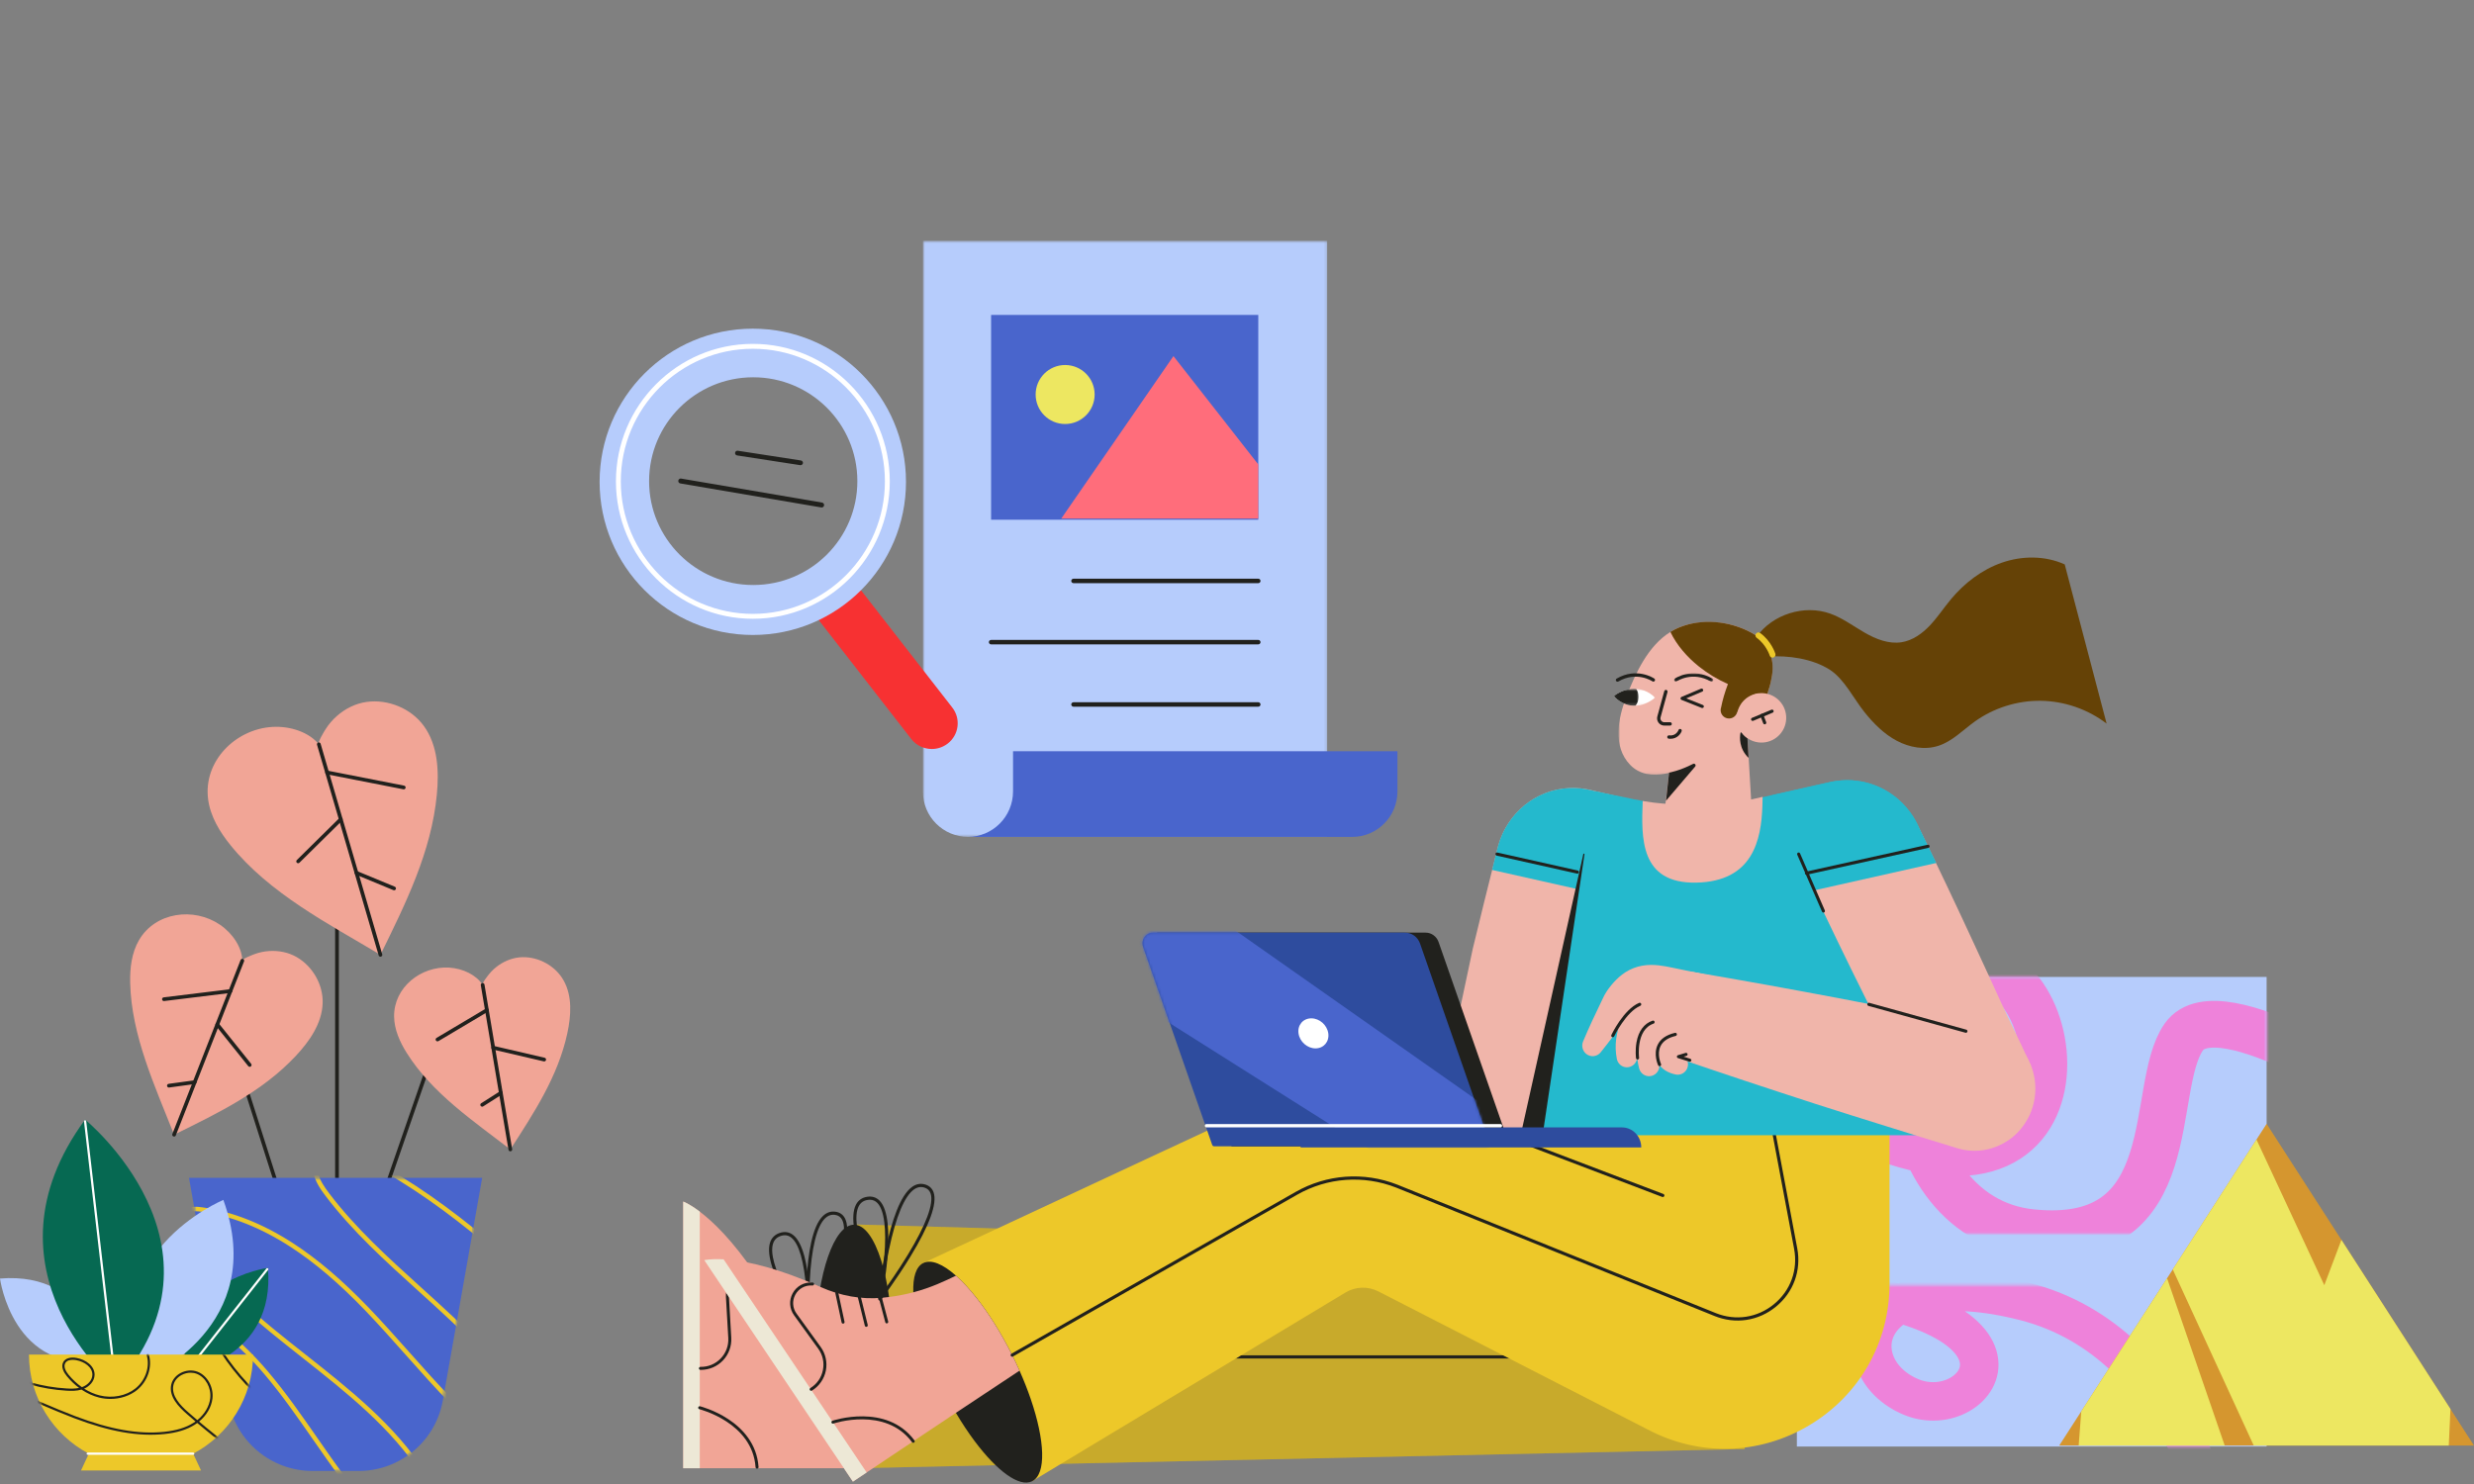 <svg width="900" height="540" viewBox="0 0 900 540" fill="none" xmlns="http://www.w3.org/2000/svg">
<rect x="0" y="0" width="900" height="540" fill="#808080" stroke="none"/>
<path fill-rule="evenodd" clip-rule="evenodd" d="M824.554 526.369H653.669V355.485H824.554V526.369Z" fill="#B6CCFC"/>
<mask id="mask0" mask-type="alpha" maskUnits="userSpaceOnUse" x="653" y="355" width="172" height="94">
<path d="M824.554 355.485H653.669V448.927H824.554V355.485Z" fill="white"/>
</mask>
<g mask="url(#mask0)">
<path d="M870.491 401.68C870.491 401.68 807.311 358.777 794.393 377.388C781.474 395.998 795.128 454.146 739.213 448.549C683.298 442.951 683.55 344.866 720.518 351.41C757.487 357.953 760.497 466.775 648.937 395.168" stroke="#EE82DA" stroke-width="17"/>
</g>
<mask id="mask1" mask-type="alpha" maskUnits="userSpaceOnUse" x="653" y="467" width="156" height="60">
<path d="M808.174 467.65H653.669V526.369H808.174V467.65Z" fill="white"/>
</mask>
<g mask="url(#mask1)">
<path d="M808.174 562.062C808.174 562.062 796.177 488.789 736.478 473.559C676.779 458.329 669.465 497.313 695.021 508.249C720.578 519.186 751.934 473.742 645.738 467.65" stroke="#EE82DA" stroke-width="14"/>
</g>
<path fill-rule="evenodd" clip-rule="evenodd" d="M900 526.012H749.107L824.554 408.942L900 526.012Z" fill="#D5962F"/>
<path fill-rule="evenodd" clip-rule="evenodd" d="M845.544 467.657L851.768 451.17L891.435 512.722L890.818 526.012H819.876L790.411 461.921L820.87 414.657L845.544 467.657Z" fill="#EDE761"/>
<path fill-rule="evenodd" clip-rule="evenodd" d="M809.319 526.012H756.18L757.132 513.559L788.346 465.125L809.319 526.012Z" fill="#EDE761"/>
<path fill-rule="evenodd" clip-rule="evenodd" d="M539.859 457.235H618.023V398.248H548.097L544.156 415.063L539.859 457.235Z" fill="#EDC829"/>
<path fill-rule="evenodd" clip-rule="evenodd" d="M310.632 534.274L634.707 527.271V454.862L310.632 445.552V534.274Z" fill="#EDC829"/>
<path opacity="0.2" fill-rule="evenodd" clip-rule="evenodd" d="M310.632 534.274L634.707 527.271V454.862L310.632 445.552V534.274Z" fill="#343434"/>
<path fill-rule="evenodd" clip-rule="evenodd" d="M430.052 494.335H567.055C567.374 494.335 567.633 494.076 567.633 493.756C567.633 493.437 567.374 493.178 567.055 493.178H430.052C429.733 493.178 429.474 493.437 429.474 493.756C429.474 494.076 429.733 494.335 430.052 494.335Z" fill="#21211D"/>
<path fill-rule="evenodd" clip-rule="evenodd" d="M296.61 490.078C296.61 513.538 302.397 532.789 309.72 534.275C310.024 534.34 310.329 534.373 310.634 534.373C310.939 534.373 311.244 534.34 311.549 534.275C318.518 532.86 324.098 515.323 324.61 493.388C324.642 492.294 324.653 491.194 324.653 490.078C324.653 465.65 318.43 445.647 310.689 445.647C303.415 445.647 297.383 463.297 296.675 485.69C296.631 487.133 296.61 488.597 296.61 490.078Z" fill="#21211D"/>
<path fill-rule="evenodd" clip-rule="evenodd" d="M248.553 437.225V534.275H311.549C318.518 532.859 324.098 515.323 324.61 493.388C317.902 492.31 308.701 491.766 296.675 485.69C295.983 485.342 295.281 484.971 294.574 484.585C288.062 481.035 282.433 475.607 278.235 468.889C277.108 467.081 275.998 465.377 274.903 463.766C266.448 451.255 259.283 444.46 254.569 440.894C250.757 438.009 248.553 437.225 248.553 437.225Z" fill="#F1A596"/>
<path fill-rule="evenodd" clip-rule="evenodd" d="M248.553 437.225V534.275H254.569V440.894C250.757 438.009 248.553 437.225 248.553 437.225Z" fill="#EDE8D6"/>
<path fill-rule="evenodd" clip-rule="evenodd" d="M291.162 493.408C291.388 493.408 291.599 493.267 291.676 493.041L294.761 484.097C294.859 483.812 294.708 483.503 294.424 483.405C294.139 483.307 293.83 483.457 293.732 483.741L290.647 492.686C290.549 492.97 290.699 493.28 290.984 493.378C291.043 493.399 291.102 493.408 291.162 493.408Z" fill="#21211D"/>
<path fill-rule="evenodd" clip-rule="evenodd" d="M284.286 490.301C284.508 490.301 284.717 490.164 284.798 489.943L288.481 479.83C288.584 479.547 288.438 479.235 288.156 479.132C287.876 479.03 287.561 479.174 287.458 479.457L283.775 489.57C283.671 489.853 283.817 490.165 284.1 490.268C284.161 490.291 284.224 490.301 284.286 490.301Z" fill="#21211D"/>
<path fill-rule="evenodd" clip-rule="evenodd" d="M277.919 484.627C278.135 484.627 278.34 484.497 278.425 484.284L282.444 474.212C282.555 473.933 282.419 473.616 282.14 473.505C281.862 473.394 281.544 473.529 281.433 473.809L277.413 483.881C277.302 484.16 277.439 484.477 277.718 484.588C277.784 484.615 277.852 484.627 277.919 484.627Z" fill="#21211D"/>
<path fill-rule="evenodd" clip-rule="evenodd" d="M275.405 534.415C275.417 534.415 275.43 534.414 275.443 534.413C275.743 534.393 275.97 534.133 275.949 533.833C274.772 516.785 254.862 511.768 254.661 511.719C254.368 511.648 254.075 511.828 254.004 512.12C253.933 512.412 254.113 512.706 254.405 512.777C254.598 512.824 273.742 517.661 274.862 533.908C274.882 534.195 275.122 534.415 275.405 534.415Z" fill="#21211D"/>
<path fill-rule="evenodd" clip-rule="evenodd" d="M254.992 498.473C257.985 498.473 260.877 497.245 262.955 495.085C265.08 492.876 266.199 489.854 266.024 486.794L265.168 471.828C265.025 469.334 266.295 467.031 268.481 465.819C270.662 464.608 273.283 464.751 275.319 466.191C275.398 466.246 275.477 466.303 275.556 466.361C275.799 466.539 276.14 466.486 276.317 466.243C276.495 466.001 276.442 465.66 276.199 465.483C276.115 465.421 276.031 465.361 275.947 465.301C273.567 463.619 270.504 463.452 267.953 464.866C265.397 466.283 263.914 468.974 264.081 471.89L264.937 486.856C265.097 489.655 264.114 492.309 262.171 494.33C260.227 496.35 257.593 497.436 254.809 497.382C254.522 497.374 254.26 497.616 254.255 497.916C254.249 498.217 254.488 498.466 254.789 498.471C254.856 498.472 254.924 498.473 254.992 498.473Z" fill="#21211D"/>
<path fill-rule="evenodd" clip-rule="evenodd" d="M303.129 442.023C303.327 442.023 303.528 442.037 303.734 442.065C304.964 442.231 305.825 442.826 306.365 443.885C308.117 447.318 306.471 455.378 301.607 467.194C298.964 473.613 296.017 479.543 294.522 482.459C294.398 479.317 294.24 473.097 294.561 466.493C295.161 454.177 297.127 446.136 300.247 443.237C301.123 442.423 302.07 442.023 303.129 442.023ZM294.045 485.203C294.254 485.203 294.452 485.088 294.554 484.898C294.598 484.818 298.94 476.71 302.676 467.635C307.745 455.324 309.332 447.156 307.396 443.359C306.68 441.957 305.5 441.136 303.889 440.918C302.24 440.696 300.75 441.19 299.459 442.389C291.443 449.839 293.381 483.241 293.467 484.66C293.483 484.918 293.668 485.134 293.921 485.189C293.962 485.199 294.004 485.203 294.045 485.203Z" fill="#21211D"/>
<path fill-rule="evenodd" clip-rule="evenodd" d="M285.506 449.48C286.328 449.48 287.08 449.745 287.779 450.278C290.627 452.447 292.53 458.992 293.284 469.206C293.691 474.72 293.653 479.948 293.595 482.574C290.11 477.401 278.818 459.81 281.245 452.477C281.703 451.093 282.627 450.193 284.067 449.725C284.57 449.562 285.049 449.48 285.506 449.48ZM294.12 484.938C294.174 484.938 294.229 484.931 294.283 484.915C294.52 484.845 294.686 484.633 294.697 484.386C294.751 483.19 295.934 455.036 288.481 449.358C287.087 448.296 285.483 448.05 283.71 448.625C281.92 449.206 280.721 450.38 280.147 452.114C277.117 461.268 292.971 483.742 293.648 484.695C293.758 484.85 293.935 484.938 294.12 484.938Z" fill="#21211D"/>
<path fill-rule="evenodd" clip-rule="evenodd" d="M335.854 459.608L375.491 538.983L489.449 470.329C493.102 468.129 497.634 467.976 501.428 469.92L599.364 520.143C618.035 530.037 639.969 529.49 658.141 518.653C676.447 507.73 687.378 488.485 687.378 467.166V464.323V394.65L603.617 398.248L610.967 444.717L554.944 415.986L530.272 403.334C508.107 391.97 481.936 391.48 459.362 402.01L335.854 459.608Z" fill="#EDC829"/>
<path fill-rule="evenodd" clip-rule="evenodd" d="M332.248 470.244C332.363 473.473 332.95 477.268 333.974 481.443C335.749 488.684 338.857 497.074 343.137 505.638C344.612 508.6 346.158 511.425 347.737 514.104C349.958 517.855 352.251 521.307 354.537 524.372C362.693 535.271 370.816 541.32 375.492 538.984C380.686 536.387 380.142 524.159 374.932 508.986C373.804 505.692 372.449 502.257 370.886 498.757C370.059 496.883 369.166 495 368.218 493.1C364.19 485.042 359.677 477.899 355.234 472.27C352.686 469.041 350.16 466.308 347.765 464.191C343.006 459.971 338.765 458.153 335.858 459.606C333.212 460.929 332.058 464.778 332.248 470.244Z" fill="#21211D"/>
<path fill-rule="evenodd" clip-rule="evenodd" d="M256.202 458.55L310.275 539.142L315.273 535.799L345.984 515.263L347.737 514.104L370.886 498.756C370.059 496.884 369.166 495 368.218 493.1C364.19 485.042 359.676 477.899 355.234 472.27C352.686 469.041 350.16 466.308 347.764 464.19C343.692 466.156 338.787 468.524 332.248 470.244C330.876 470.609 329.428 470.941 327.898 471.235C326.401 471.524 324.822 471.78 323.162 471.987C322.394 472.085 321.604 472.161 320.804 472.237C313.416 472.918 305.718 471.545 298.488 468.306C296.544 467.435 294.677 466.64 292.869 465.911C278.877 460.227 269.143 458.577 263.236 458.245C258.472 457.973 256.202 458.55 256.202 458.55Z" fill="#F1A596"/>
<path fill-rule="evenodd" clip-rule="evenodd" d="M335.023 431.937C335.419 431.937 335.822 431.998 336.232 432.121C337.422 432.476 338.18 433.198 338.549 434.328C339.746 437.992 336.869 445.699 330.228 456.615C326.62 462.546 322.788 467.946 320.858 470.594C321.223 467.471 322.033 461.302 323.377 454.828C325.882 442.755 329.074 435.116 332.606 432.737C333.4 432.203 334.199 431.937 335.023 431.937ZM320.05 473.238C320.227 473.238 320.399 473.156 320.511 473.009C320.566 472.936 326.115 465.602 331.216 457.216C338.136 445.842 340.973 438.021 339.649 433.969C339.16 432.473 338.122 431.478 336.564 431.013C334.97 430.537 333.421 430.794 331.96 431.778C322.883 437.891 319.609 471.19 319.474 472.604C319.45 472.862 319.599 473.104 319.84 473.198C319.909 473.225 319.98 473.238 320.05 473.238Z" fill="#21211D"/>
<path fill-rule="evenodd" clip-rule="evenodd" d="M316.432 436.566C317.523 436.566 318.432 436.959 319.197 437.757C321.672 440.342 322.536 447.103 321.694 457.31C321.239 462.82 320.39 467.979 319.925 470.563C317.285 464.913 308.863 445.781 312.4 438.914C313.067 437.618 314.119 436.872 315.615 436.634C315.898 436.589 316.17 436.566 316.432 436.566ZM320.165 472.988C320.19 472.988 320.215 472.986 320.24 472.983C320.485 472.951 320.683 472.767 320.732 472.525C320.971 471.352 326.513 443.723 320.032 436.957C318.82 435.691 317.273 435.198 315.433 435.491C313.574 435.788 312.207 436.761 311.371 438.385C306.956 446.957 319.127 471.621 319.647 472.667C319.746 472.865 319.948 472.988 320.165 472.988Z" fill="#21211D"/>
<path fill-rule="evenodd" clip-rule="evenodd" d="M256.202 458.55L310.275 539.142L315.273 535.799L263.236 458.245C258.472 457.973 256.202 458.55 256.202 458.55Z" fill="#EDE8D6"/>
<path fill-rule="evenodd" clip-rule="evenodd" d="M322.581 481.558C322.627 481.558 322.673 481.552 322.72 481.54C323.011 481.463 323.184 481.165 323.108 480.874L320.685 471.728C320.608 471.437 320.309 471.264 320.02 471.341C319.729 471.418 319.556 471.716 319.633 472.006L322.055 481.153C322.119 481.397 322.34 481.558 322.581 481.558Z" fill="#21211D"/>
<path fill-rule="evenodd" clip-rule="evenodd" d="M315.14 482.809C315.183 482.809 315.227 482.803 315.27 482.793C315.563 482.721 315.741 482.426 315.669 482.134L313.093 471.684C313.021 471.392 312.726 471.213 312.434 471.285C312.142 471.357 311.963 471.652 312.035 471.944L314.611 482.394C314.673 482.643 314.895 482.809 315.14 482.809Z" fill="#21211D"/>
<path fill-rule="evenodd" clip-rule="evenodd" d="M306.692 481.644C306.729 481.644 306.767 481.64 306.806 481.632C307.1 481.569 307.287 481.279 307.224 480.985L304.95 470.382C304.887 470.089 304.602 469.901 304.303 469.964C304.009 470.027 303.822 470.317 303.885 470.611L306.16 481.214C306.215 481.469 306.441 481.644 306.692 481.644Z" fill="#21211D"/>
<path fill-rule="evenodd" clip-rule="evenodd" d="M332.228 525.007C332.341 525.007 332.454 524.972 332.552 524.899C332.793 524.72 332.844 524.379 332.665 524.138C322.488 510.41 303.012 516.913 302.817 516.98C302.533 517.078 302.382 517.387 302.479 517.671C302.577 517.956 302.887 518.107 303.171 518.01C303.359 517.945 322.091 511.704 331.79 524.786C331.897 524.931 332.062 525.007 332.228 525.007Z" fill="#21211D"/>
<path fill-rule="evenodd" clip-rule="evenodd" d="M295.088 506.095C295.186 506.095 295.284 506.07 295.373 506.015C297.985 504.412 299.827 501.768 300.428 498.762C301.028 495.756 300.342 492.608 298.545 490.124L289.76 477.978C288.295 475.953 288.124 473.329 289.312 471.131C290.498 468.936 292.792 467.643 295.273 467.759C295.37 467.764 295.467 467.769 295.566 467.775C295.863 467.792 296.125 467.565 296.143 467.265C296.161 466.965 295.933 466.707 295.633 466.689C295.528 466.682 295.425 466.677 295.323 466.672C292.413 466.534 289.741 468.047 288.354 470.613C286.965 473.183 287.166 476.25 288.878 478.616L297.663 490.762C299.306 493.034 299.909 495.8 299.36 498.549C298.811 501.299 297.192 503.62 294.803 505.087C294.547 505.244 294.467 505.58 294.624 505.836C294.727 506.003 294.906 506.095 295.088 506.095Z" fill="#21211D"/>
<path fill-rule="evenodd" clip-rule="evenodd" d="M368.219 493.678C368.316 493.678 368.414 493.654 368.505 493.602L471.857 434.744C482.893 428.459 496.008 427.502 507.84 432.12L623.731 478.878C631.359 481.956 639.711 480.681 646.073 475.466C652.435 470.253 655.326 462.313 653.806 454.23L645.14 408.132C645.081 407.819 644.78 407.611 644.465 407.671C644.151 407.73 643.944 408.032 644.003 408.346L652.669 454.444C654.11 462.105 651.37 469.63 645.34 474.572C639.311 479.514 631.394 480.723 624.164 477.806L508.266 431.045C496.102 426.298 482.625 427.28 471.285 433.739L367.932 492.597C367.654 492.755 367.557 493.108 367.716 493.386C367.822 493.573 368.018 493.678 368.219 493.678Z" fill="#21211D"/>
<path fill-rule="evenodd" clip-rule="evenodd" d="M604.898 435.583C605.131 435.583 605.351 435.441 605.439 435.21C605.552 434.912 605.402 434.577 605.104 434.464L551.766 414.157C551.466 414.043 551.133 414.194 551.019 414.492C550.906 414.791 551.056 415.125 551.354 415.238L604.692 435.545C604.76 435.571 604.83 435.583 604.898 435.583Z" fill="#21211D"/>
<path fill-rule="evenodd" clip-rule="evenodd" d="M586.567 320.224L586.632 319.991L586.659 319.874L586.583 320.113L586.431 320.608L586.262 321.171C586.387 320.809 586.48 320.547 586.567 320.224ZM538.891 413.362C535.743 413.013 533.261 410.689 531.155 408.545C530.987 408.378 530.818 408.205 530.661 408.027C526.298 403.261 524.35 396.428 525.917 389.74L525.933 389.662L529.752 373.581L535.782 345.188L538.541 333.884V333.878L539.694 329.139L540.564 325.631L542.827 316.538L543.676 313.113L544.677 309.104L544.802 308.603L544.862 308.358L545.101 307.495C545.292 306.844 545.471 306.248 545.722 305.563C545.983 304.866 546.26 304.176 546.559 303.497C546.902 302.739 547.278 301.999 547.691 301.275C548.018 300.69 548.366 300.117 548.735 299.554C549.54 298.318 550.438 297.143 551.423 296.052C555.389 291.658 560.633 288.568 566.394 287.343C569.267 286.73 572.254 286.558 575.164 286.875C575.882 286.942 576.698 287.081 577.454 287.22C577.835 287.293 578.238 287.376 578.591 287.46L578.836 287.515L579.831 287.749L581.393 288.117L581.453 288.128L591.8 290.55L592.083 290.617L594.118 291.091L595.706 291.463C599.155 292.288 602.599 293.112 606.042 293.969C606.097 293.981 606.151 293.997 606.206 294.008H606.211C607.217 294.253 608.219 294.498 609.22 294.754C611.314 295.272 613.403 295.807 615.492 296.347H615.498H615.503C617.44 296.848 619.376 297.355 621.308 297.873C623.315 298.407 625.317 298.953 627.319 299.51C631.764 300.746 635.523 303.28 638.303 306.61C639.489 308.024 640.495 309.577 641.3 311.243C643.645 316.037 644.341 321.694 642.861 327.274C641.747 331.489 639.532 335.103 636.627 337.871C631.459 342.81 624.093 345.104 616.765 343.439L616.711 343.428C606.2 341.028 595.766 338.327 585.353 335.532L582.171 334.663L580.397 340.51L575.49 356.413L568.415 384.634C564.711 402.013 570.895 416.905 538.891 413.362Z" fill="#F0B5AA"/>
<path fill-rule="evenodd" clip-rule="evenodd" d="M561.02 413.078H701.958L685.853 377.151C685.853 377.145 683.546 369.851 683.546 369.851L683.541 369.834L682.54 366.666L682.18 365.532L670.862 329.718L670.59 328.851L668.37 321.841L667.918 320.407C667.004 312.673 663.636 306.269 658.673 301.571C654.363 297.485 648.856 294.689 642.708 293.438C642.533 293.393 642.354 293.36 642.174 293.327C641.907 293.277 641.635 293.227 641.369 293.182C640.379 293.016 639.372 292.888 638.349 292.804L634.061 291.526H634.055C624.694 293.639 615.366 294.27 605.762 293.536C604.647 293.453 603.172 293.623 602.067 293.484C600.717 293.323 599.142 291.687 597.809 291.464C595.382 291.053 592.977 290.559 590.572 290.025L590.414 289.991C587.498 289.335 583.372 288.629 580.455 287.945L580.395 287.934C578.414 291.326 577.774 295.879 577.083 301.616L574.411 320.156L574.079 322.458L573.97 323.22L564.594 388.23L564.099 391.671L563.571 395.335L563.495 395.852L561.02 413.078Z" fill="#24B9CD"/>
<path fill-rule="evenodd" clip-rule="evenodd" d="M658.077 320.334L657.097 317.813C657.342 318.674 657.674 319.518 658.077 320.334ZM601.94 308.395C601.989 308.283 602.043 308.172 602.098 308.061C602.92 306.301 603.966 304.663 605.209 303.185C607.835 300.048 611.316 297.615 615.38 296.31H615.386H615.391C615.751 296.183 616.121 296.077 616.492 295.983C616.584 295.955 616.682 295.927 616.775 295.905C620.768 294.905 624.735 294.083 628.728 293.167H628.734C628.739 293.167 628.745 293.162 628.745 293.162C629.589 292.973 630.433 292.778 631.278 292.573L628.728 293.167L633.844 292.407L638.102 291.838C638.113 291.833 638.519 291.683 638.53 291.683L638.546 291.678L641.139 290.118L643.073 289.669L644.522 289.336L645.928 289.008L660.534 285.709L664.19 284.898L665.105 284.698L665.563 284.598L666.462 284.41L667.47 284.232C670.15 283.815 672.934 283.76 675.653 284.137C681.106 284.871 686.255 287.22 690.417 290.807C692.493 292.606 694.324 294.711 695.838 297.043C696.089 297.432 696.328 297.827 696.552 298.232C697.129 299.22 697.641 300.237 698.083 301.28C698.104 301.325 698.126 301.364 698.148 301.409C698.339 301.853 698.519 302.303 698.687 302.752L703.771 314.026L707.693 322.733C710.908 329.875 714.149 337.005 717.32 344.175L726.881 365.649C728.81 370.048 730.755 374.435 732.683 378.833V378.838C733.909 381.615 735.124 384.392 736.334 387.174C740.686 397.226 736.23 408.971 726.369 413.414C716.993 417.634 706.08 413.664 701.286 404.634C701.166 404.412 701.052 404.184 700.937 403.962C697.407 397.253 693.937 390.523 690.433 383.803L683.291 369.931L683.286 369.914L681.586 366.61L680.975 365.433V365.427L679.684 362.917C676.089 355.964 672.558 348.978 669.006 342.003L663.656 331.474L663.226 331.58L655.773 333.335L641.172 336.689C639.63 337.033 638.088 337.378 636.547 337.722C633.484 338.405 630.412 339.088 627.344 339.738C627.077 339.798 626.816 339.854 626.549 339.91C614.579 342.448 602.855 334.617 600.366 322.417C599.363 317.502 600.017 312.626 601.94 308.395Z" fill="#24B9CD"/>
<path fill-rule="evenodd" clip-rule="evenodd" d="M542.795 316.556L573.634 323.481L583.072 325.599L593.824 295.634C593.824 295.634 593.184 293.5 591.627 290.553L581.309 288.129L581.25 288.118L579.693 287.75L578.7 287.516L578.456 287.46C578.103 287.377 577.702 287.293 577.322 287.221C576.568 287.081 575.754 286.942 575.039 286.875C572.136 286.558 569.158 286.73 566.294 287.343C560.55 288.569 555.32 291.661 551.366 296.057C550.384 297.149 549.488 298.325 548.686 299.562C548.317 300.125 547.97 300.698 547.644 301.284C547.232 302.008 546.858 302.749 546.516 303.507C546.217 304.186 545.941 304.877 545.681 305.574C545.431 306.259 545.252 306.855 545.062 307.507L544.824 308.371L544.764 308.616L544.639 309.118L543.641 313.129L542.795 316.556Z" fill="#24B9CD"/>
<path fill-rule="evenodd" clip-rule="evenodd" d="M598.037 371.667C598.135 372.372 598.276 373.06 598.467 373.744C598.614 374.266 598.788 374.777 598.99 375.282C599.741 377.204 600.856 378.97 602.294 380.463C602.55 380.747 602.833 381.019 603.127 381.28C603.47 381.597 603.829 381.891 604.205 382.169C605.566 383.191 607.111 384.002 608.815 384.535C608.837 384.546 608.853 384.551 608.875 384.557L608.897 384.562L614.003 386.145L668.893 403.134L713.804 417.035C718.437 418.463 723.62 418.246 728.366 416.03C735.819 412.548 740.027 404.067 740.027 395.653C740.027 392.382 739.395 389.127 738.067 386.173C737.958 385.923 737.844 385.678 737.735 385.434C734.627 378.564 731.334 372.139 728.176 365.269C724.942 358.138 721.643 351.035 718.356 343.926L713.412 333.273L708.409 322.649C707.065 319.811 705.71 316.973 704.349 314.146C702.34 309.964 700.309 305.788 698.246 301.634C698.224 301.589 698.203 301.55 698.181 301.506C692.786 290.681 679.884 286.089 669.04 291.298C664.244 293.597 660.635 297.429 658.517 301.95C656.209 306.86 655.654 312.58 657.227 318.039C657.537 319.145 657.945 320.244 658.441 321.322C658.866 322.249 659.296 323.171 659.731 324.093C660.923 326.67 662.132 329.242 663.351 331.807C665.055 335.389 666.776 338.972 668.501 342.542L673.645 353.095L678.85 363.624C679.144 364.213 679.432 364.802 679.726 365.391C679.917 365.779 680.113 366.168 680.303 366.563L618.092 354.205L617.83 354.15L616.388 353.861C616.317 353.85 616.252 353.839 616.181 353.828C610.911 352.867 605.62 354.761 602.092 358.576H602.087C600.514 360.27 599.289 362.347 598.57 364.724C598.559 364.752 598.554 364.78 598.543 364.808C597.863 367.107 597.716 369.439 598.037 371.667Z" fill="#F0B5AA"/>
<path fill-rule="evenodd" clip-rule="evenodd" d="M561.543 410.647L576.406 310.87C576.451 310.592 576.052 310.508 575.986 310.781L553.73 410.647H561.543Z" fill="#21211D"/>
<path fill-rule="evenodd" clip-rule="evenodd" d="M711.998 417.811C707.683 416.504 703.375 415.171 699.07 413.826L686.15 409.803C677.542 407.102 668.928 404.427 660.337 401.655C651.743 398.896 643.176 396.029 634.596 393.213L621.745 388.907L608.913 384.528C600.764 381.747 596.364 372.741 599.083 364.411C601.545 356.874 608.996 352.476 616.428 353.767L629.767 356.07L643.089 358.445C651.957 360.083 660.837 361.67 669.691 363.365C678.548 365.047 687.382 366.826 696.221 368.58L709.474 371.238C713.892 372.121 718.308 373.014 722.717 373.935C734.697 376.436 742.426 388.391 739.98 400.638C737.534 412.885 725.839 420.786 713.858 418.285C713.24 418.156 712.593 417.989 711.998 417.811Z" fill="#F0B5AA"/>
<path fill-rule="evenodd" clip-rule="evenodd" d="M629.793 374.003C624.6 372.451 619.425 370.827 614.256 369.169L606.513 366.638L604.579 365.994C603.952 365.786 603.225 365.539 602.784 365.405C601.755 365.078 600.786 364.845 600.082 364.73C599.357 364.616 598.876 364.593 598.363 364.666C597.856 364.739 597.248 364.965 596.531 365.424C595.819 365.883 595.022 366.496 594.232 367.268L593.981 367.499L593.777 367.698C593.642 367.835 593.512 367.981 593.384 368.131L593.288 368.244L593.24 368.303L593.165 368.408L592.864 368.828L592.261 369.668C589.047 374.145 585.778 378.589 582.308 382.909C580.985 384.557 578.602 384.8 576.985 383.451C575.651 382.339 575.258 380.488 575.903 378.951C578.059 373.819 580.416 368.811 582.827 363.837L583.279 362.905L583.506 362.438L583.562 362.322L583.647 362.16L583.823 361.835C584.064 361.405 584.323 360.984 584.6 360.572C584.738 360.366 584.88 360.162 585.028 359.959L585.252 359.658L585.445 359.411C586.437 358.1 587.589 356.775 589.006 355.522C590.419 354.278 592.185 353.082 594.255 352.28C596.315 351.464 598.571 351.122 600.553 351.114C602.561 351.101 604.275 351.351 605.889 351.632C606.774 351.789 607.352 351.916 608.039 352.053L610.041 352.459L618.039 354.129C623.365 355.272 628.683 356.448 633.984 357.696C638.437 358.745 641.213 363.273 640.184 367.81C639.156 372.347 634.713 375.176 630.26 374.128C630.111 374.093 629.938 374.046 629.793 374.003Z" fill="#F0B5AA"/>
<path fill-rule="evenodd" clip-rule="evenodd" d="M635.195 384.501L600.05 370.54L605.374 369.764C605.422 369.715 605.306 369.783 605.255 369.807L605.036 369.93C604.885 370.016 604.725 370.115 604.566 370.217C604.247 370.418 603.924 370.642 603.604 370.871C602.965 371.333 602.338 371.835 601.741 372.364C600.547 373.424 599.459 374.594 598.556 375.855C598.098 376.483 597.685 377.135 597.331 377.809C596.968 378.481 596.653 379.174 596.407 379.889C595.884 381.314 595.636 382.825 595.597 384.402L595.591 384.652C595.539 386.759 593.82 388.424 591.752 388.372C589.961 388.326 588.496 387.006 588.168 385.286C587.719 382.935 587.608 380.441 587.948 378.007C588.102 376.787 588.363 375.585 588.704 374.415C589.038 373.24 589.46 372.101 589.948 371.004C590.917 368.799 592.145 366.763 593.537 364.877C594.235 363.933 594.976 363.028 595.766 362.154C596.163 361.717 596.569 361.286 597 360.861C597.215 360.648 597.434 360.437 597.667 360.222L598.027 359.896C598.171 359.773 598.251 359.695 598.499 359.505L598.499 359.504C599.946 358.449 601.709 358.171 603.308 358.59L603.823 358.728L640.305 368.504C644.722 369.688 647.361 374.295 646.199 378.795C645.037 383.295 640.514 385.983 636.096 384.799C635.789 384.717 635.484 384.615 635.195 384.501Z" fill="#F0B5AA"/>
<path fill-rule="evenodd" clip-rule="evenodd" d="M641.669 388.635L606.507 374.626L611.233 374.216L611.234 374.215C611.304 374.174 611.296 374.174 611.294 374.172C611.296 374.167 611.296 374.163 611.284 374.167C611.263 374.173 611.253 374.17 611.224 374.182C611.174 374.198 611.12 374.217 611.058 374.244C610.938 374.293 610.805 374.354 610.671 374.421C610.403 374.556 610.123 374.707 609.851 374.879C609.299 375.215 608.762 375.608 608.257 376.037C607.242 376.896 606.357 377.908 605.65 379.056C604.934 380.202 604.403 381.497 604.065 382.916C603.736 384.337 603.597 385.878 603.659 387.484L603.665 387.625C603.746 389.742 602.132 391.526 600.06 391.61C598.266 391.682 596.717 390.454 596.279 388.751C595.735 386.636 595.423 384.377 595.445 382.04C595.475 379.708 595.858 377.296 596.647 374.995C597.423 372.688 598.582 370.501 600.029 368.547C600.752 367.567 601.542 366.641 602.412 365.771C602.843 365.334 603.3 364.915 603.783 364.5C604.025 364.294 604.275 364.09 604.543 363.884C604.675 363.782 604.816 363.677 604.964 363.571L605.202 363.405L605.342 363.313C605.39 363.282 605.433 363.253 605.554 363.184L605.555 363.184C606.907 362.427 608.424 362.278 609.807 362.646L610.281 362.773L646.781 372.582C651.201 373.77 653.842 378.393 652.679 382.909C651.516 387.424 646.99 390.122 642.57 388.934C642.263 388.852 641.958 388.749 641.669 388.635Z" fill="#F0B5AA"/>
<path fill-rule="evenodd" clip-rule="evenodd" d="M647.455 392.136L611.818 376.513L618.05 375.267L618.05 375.266C617.982 375.297 617.8 375.437 617.665 375.536L617.222 375.878C616.925 376.112 616.628 376.354 616.335 376.6C615.749 377.094 615.179 377.605 614.637 378.124C613.556 379.156 612.571 380.248 611.875 381.231C611.526 381.717 611.262 382.173 611.103 382.473C610.938 382.786 610.891 382.856 610.758 382.755C610.695 382.715 610.61 382.668 610.558 382.685C610.506 382.699 610.5 382.773 610.566 382.882C610.689 383.106 611.118 383.421 611.654 383.688L611.98 383.85C613.838 384.775 614.605 387.052 613.694 388.937C612.919 390.54 611.176 391.342 609.529 390.976C608.397 390.725 607.178 390.371 605.874 389.559C605.229 389.153 604.568 388.625 603.975 387.941C603.382 387.263 602.872 386.425 602.533 385.543C602.189 384.66 602.012 383.751 601.952 382.911C601.89 382.067 601.937 381.286 602.032 380.567C602.231 379.126 602.613 377.917 603.036 376.813C603.898 374.612 604.954 372.793 606.071 371.067C606.632 370.208 607.213 369.382 607.818 368.575C608.12 368.171 608.429 367.772 608.746 367.375L609.234 366.778C609.412 366.567 609.546 366.4 609.799 366.129L609.8 366.128C611.386 364.59 613.6 364.132 615.56 364.734L616.031 364.881L653.161 376.383C657.537 377.738 660.001 382.436 658.665 386.875C657.329 391.315 652.698 393.815 648.322 392.459C648.026 392.367 647.732 392.257 647.455 392.136Z" fill="#F0B5AA"/>
<path fill-rule="evenodd" clip-rule="evenodd" d="M586.695 377.438C586.905 377.438 587.107 377.319 587.204 377.114C587.247 377.025 591.494 368.213 596.717 365.986C597.006 365.863 597.141 365.527 597.02 365.235C596.899 364.942 596.566 364.806 596.279 364.928C590.66 367.324 586.366 376.236 586.186 376.615C586.05 376.9 586.167 377.243 586.449 377.381C586.528 377.419 586.612 377.438 586.695 377.438Z" fill="#21211D"/>
<path fill-rule="evenodd" clip-rule="evenodd" d="M595.716 385.538C595.742 385.538 595.767 385.536 595.792 385.533C596.099 385.49 596.313 385.202 596.271 384.889C596.258 384.788 594.996 374.714 601.542 372.477C601.835 372.377 601.993 372.053 601.895 371.754C601.797 371.454 601.48 371.292 601.187 371.393C598.091 372.451 596.068 375.169 595.339 379.254C594.801 382.265 595.148 384.932 595.163 385.044C595.201 385.33 595.441 385.538 595.716 385.538Z" fill="#21211D"/>
<path fill-rule="evenodd" clip-rule="evenodd" d="M603.72 387.968C603.801 387.968 603.882 387.95 603.96 387.914C604.247 387.781 604.371 387.438 604.24 387.149C604.224 387.114 602.651 383.598 604.074 380.667C604.954 378.855 606.807 377.607 609.581 376.957C609.889 376.885 610.08 376.575 610.009 376.265C609.937 375.954 609.63 375.761 609.322 375.833C606.193 376.566 604.08 378.024 603.043 380.167C601.383 383.598 603.126 387.471 603.202 387.634C603.298 387.844 603.505 387.968 603.72 387.968Z" fill="#21211D"/>
<path fill-rule="evenodd" clip-rule="evenodd" d="M614.715 386.348C614.957 386.348 615.182 386.198 615.261 385.963C615.358 385.671 615.194 385.357 614.892 385.263L612.489 384.506L613.515 384.196C613.818 384.104 613.986 383.792 613.892 383.499C613.798 383.206 613.477 383.041 613.174 383.134L610.427 383.963C610.188 384.035 610.026 384.249 610.024 384.491C610.022 384.733 610.183 384.949 610.42 385.023L614.538 386.32C614.597 386.339 614.656 386.348 614.715 386.348Z" fill="#21211D"/>
<path fill-rule="evenodd" clip-rule="evenodd" d="M549.275 417.127H448.033L420.891 339.368H518.601C520.718 339.368 522.607 340.723 523.319 342.753L549.275 417.127Z" fill="#21211D"/>
<path fill-rule="evenodd" clip-rule="evenodd" d="M541.192 417.127H441.715C441.381 417.127 441.082 416.913 440.969 416.592L415.851 344.546C414.967 342.022 416.804 339.368 419.435 339.368H511.108C513.559 339.368 515.745 340.938 516.569 343.288L541.938 416.05C542.122 416.575 541.739 417.127 541.192 417.127Z" fill="#2E4C9E"/>
<mask id="mask2" mask-type="alpha" maskUnits="userSpaceOnUse" x="415" y="339" width="127" height="79">
<path fill-rule="evenodd" clip-rule="evenodd" d="M419.428 339.235C416.798 339.235 414.961 341.895 415.845 344.424L440.948 416.625C441.061 416.948 441.359 417.162 441.694 417.162H541.11C541.657 417.162 542.039 416.609 541.856 416.083L516.502 343.164C515.679 340.809 513.494 339.235 511.044 339.235H419.428Z" fill="white"/>
</mask>
<g mask="url(#mask2)">
<path fill-rule="evenodd" clip-rule="evenodd" d="M432.281 326.546L557.055 414.228L525.287 435.314L396.439 353.948L432.281 326.546Z" fill="#4965CC"/>
</g>
<path fill-rule="evenodd" clip-rule="evenodd" d="M483.207 376.021C483.627 379.04 481.544 381.488 478.554 381.488C475.564 381.488 472.8 379.04 472.38 376.021C471.959 373.001 474.043 370.553 477.032 370.553C480.022 370.553 482.787 373.001 483.207 376.021Z" fill="white"/>
<path fill-rule="evenodd" clip-rule="evenodd" d="M597.064 417.532H473.136V410.243H590.045C593.921 410.243 597.064 413.506 597.064 417.532Z" fill="#2E4C9E"/>
<path fill-rule="evenodd" clip-rule="evenodd" d="M438.871 410.243H545.876C546.187 410.243 546.44 409.971 546.44 409.635C546.44 409.3 546.187 409.028 545.876 409.028H438.871C438.559 409.028 438.306 409.3 438.306 409.635C438.306 409.971 438.559 410.243 438.871 410.243Z" fill="white"/>
<path fill-rule="evenodd" clip-rule="evenodd" d="M642.018 295.633L643.137 298.748L652.772 325.599L659.899 324L668.361 322.1L703.905 314.126L704.388 314.02C702.385 309.825 700.36 305.635 698.303 301.467C698.281 301.422 698.26 301.383 698.238 301.339C697.798 300.291 697.288 299.272 696.712 298.28C696.49 297.873 696.251 297.477 696.001 297.087C694.492 294.747 692.668 292.635 690.6 290.83C686.453 287.231 681.323 284.874 675.89 284.138C673.181 283.759 670.408 283.815 667.737 284.233L666.733 284.411L665.837 284.601L665.381 284.701L664.469 284.902L660.827 285.715L646.274 289.025L644.874 289.354C643.913 291.031 643.223 292.524 642.762 293.633C642.621 293.973 642.502 294.274 642.404 294.53C642.138 295.232 642.018 295.633 642.018 295.633Z" fill="#24B9CD"/>
<path fill-rule="evenodd" clip-rule="evenodd" d="M663.333 332.079C663.408 332.079 663.486 332.063 663.559 332.028C663.839 331.899 663.965 331.56 663.839 331.272L654.827 310.547C654.701 310.259 654.372 310.13 654.092 310.259C653.812 310.388 653.687 310.727 653.812 311.015L662.825 331.74C662.917 331.952 663.12 332.079 663.333 332.079Z" fill="#21211D"/>
<path fill-rule="evenodd" clip-rule="evenodd" d="M715.166 375.818C715.414 375.818 715.641 375.648 715.708 375.39C715.789 375.081 715.611 374.764 715.311 374.681L679.986 364.903C679.687 364.82 679.378 365.003 679.298 365.312C679.217 365.62 679.394 365.938 679.694 366.021L715.02 375.798C715.068 375.811 715.118 375.818 715.166 375.818Z" fill="#21211D"/>
<path fill-rule="evenodd" clip-rule="evenodd" d="M657.165 318.309C657.205 318.309 657.246 318.305 657.286 318.295L701.511 308.513C701.817 308.445 702.011 308.138 701.945 307.827C701.878 307.516 701.576 307.32 701.27 307.387L657.045 317.17C656.739 317.237 656.545 317.544 656.611 317.855C656.669 318.124 656.904 318.309 657.165 318.309Z" fill="#21211D"/>
<path fill-rule="evenodd" clip-rule="evenodd" d="M573.822 317.904C574.08 317.904 574.313 317.721 574.371 317.454C574.438 317.144 574.246 316.838 573.942 316.771L544.693 310.222C544.391 310.155 544.09 310.35 544.023 310.659C543.956 310.968 544.148 311.274 544.452 311.342L573.701 317.89C573.741 317.899 573.782 317.904 573.822 317.904Z" fill="#21211D"/>
<path fill-rule="evenodd" clip-rule="evenodd" d="M641.132 293.201C641.176 291.99 641.198 290.902 641.208 289.959L637.966 290.712C637.966 290.712 637.955 290.718 637.939 290.724C637.928 290.724 637.917 290.729 637.906 290.735L633.826 291.538H633.821C624.278 292.922 614.535 293.14 604.933 292.403C603.817 292.319 602.707 292.202 601.603 292.063C600.254 291.901 598.916 291.7 597.583 291.477C597.077 304.879 596.503 321.595 617.111 321.171C637.719 320.747 640.735 305.559 641.132 293.201Z" fill="#F0B5AA"/>
<mask id="mask3" mask-type="alpha" maskUnits="userSpaceOnUse" x="588" y="226" width="57" height="56">
<path fill-rule="evenodd" clip-rule="evenodd" d="M644.858 226.282H588.77V281.908H644.858V226.282Z" fill="white"/>
</mask>
<g mask="url(#mask3)">
<path fill-rule="evenodd" clip-rule="evenodd" d="M593.006 278.298C596.443 281.881 601.143 282.471 606.109 281.475C618.783 278.935 633.258 266.069 633.258 266.069C636.129 263.817 639.185 260.733 641.112 257.33L641.21 257.15C641.72 256.242 642.142 255.304 642.46 254.361C642.611 253.909 642.738 253.452 642.836 252.995C642.848 252.949 642.854 252.908 642.866 252.868C643.467 250.176 643.908 250.332 644.642 245.691C645.679 239.151 642.947 233.364 637.09 230.203C629.201 225.944 618.98 224.85 610.554 228.444C610.53 228.455 610.507 228.461 610.484 228.473C609.501 228.895 608.557 229.393 607.66 229.955C599.517 234.99 594.945 245.031 591.622 253.608C588.607 261.393 586.582 271.602 593.006 278.298Z" fill="#F0B5AA"/>
</g>
<path fill-rule="evenodd" clip-rule="evenodd" d="M610.59 252.225L605.325 297.013C604.285 305.858 610.612 313.871 619.457 314.911C628.302 315.951 636.316 309.624 637.356 300.779C637.464 299.853 637.485 298.848 637.438 297.947L634.786 252.93C634.392 246.231 628.642 241.12 621.943 241.515C615.97 241.866 611.26 246.481 610.59 252.225Z" fill="#F0B5AA"/>
<path fill-rule="evenodd" clip-rule="evenodd" d="M607.189 281.149C607.189 281.149 610.942 280.523 615.914 277.967C616.522 277.655 617.123 278.394 616.685 278.92L606.07 291.365L607.189 281.149Z" fill="#21211D"/>
<path fill-rule="evenodd" clip-rule="evenodd" d="M635.691 268.58C635.691 268.58 634.495 267.866 633.633 266.603C633.502 266.411 633.204 266.466 633.159 266.695C632.852 268.255 632.578 272.384 636.106 275.783L635.691 268.58Z" fill="#21211D"/>
<path fill-rule="evenodd" clip-rule="evenodd" d="M610.554 228.444C610.531 228.456 610.507 228.461 610.485 228.473C609.5 228.895 608.557 229.393 607.66 229.955C610.009 234.799 613.731 239.087 617.967 242.473C621.212 245.071 624.796 247.23 628.593 248.916C627.47 251.877 626.645 254.697 626.117 257.376C626 257.712 625.94 258.06 625.94 258.403C625.94 259.623 626.683 260.779 627.892 261.244C629.36 261.81 631.017 261.167 631.719 259.764L633.216 256.917C634.218 254.09 637.925 252.785 639.4 252.317C640.548 252.541 641.705 252.725 642.866 252.867C643.467 250.176 643.908 250.333 644.642 245.691C645.679 239.151 642.946 233.363 637.089 230.204C629.201 225.944 618.98 224.85 610.554 228.444Z" fill="#654206"/>
<path fill-rule="evenodd" clip-rule="evenodd" d="M631.816 261.733C632.103 266.693 636.358 270.482 641.318 270.194C646.279 269.906 650.067 265.652 649.779 260.691C649.492 255.731 645.237 251.943 640.277 252.23C635.316 252.518 631.528 256.773 631.816 261.733Z" fill="#F0B5AA"/>
<path fill-rule="evenodd" clip-rule="evenodd" d="M637.577 262.33C637.652 262.33 637.727 262.315 637.8 262.285L644.865 259.325C645.16 259.202 645.298 258.863 645.175 258.568C645.052 258.274 644.712 258.134 644.418 258.258L637.353 261.217C637.058 261.341 636.919 261.68 637.043 261.975C637.136 262.196 637.351 262.33 637.577 262.33Z" fill="#21211D"/>
<path fill-rule="evenodd" clip-rule="evenodd" d="M641.968 263.571C642.037 263.571 642.107 263.559 642.175 263.533C642.473 263.419 642.623 263.084 642.509 262.785L641.494 260.13C641.38 259.831 641.044 259.682 640.747 259.796C640.448 259.91 640.299 260.245 640.413 260.543L641.428 263.199C641.516 263.429 641.736 263.571 641.968 263.571Z" fill="#21211D"/>
<path fill-rule="evenodd" clip-rule="evenodd" d="M639.012 231.704C644.838 223.52 656.332 219.904 665.795 223.277C670.274 224.874 674.138 227.788 678.257 230.166C682.375 232.543 687.093 234.443 691.788 233.691C695.79 233.05 699.272 230.543 702.056 227.598C704.841 224.654 707.073 221.236 709.661 218.118C714.624 212.141 721.02 207.231 728.367 204.705C735.714 202.18 744.036 202.172 751.111 205.382L766.352 263.299C759.527 258.075 750.993 255.121 742.399 255.007C733.805 254.893 725.197 257.621 718.236 262.662C713.986 265.741 710.203 269.724 705.219 271.366C700.228 273.011 694.629 272.008 689.991 269.538C685.353 267.068 681.568 263.248 678.278 259.151C674.338 254.245 670.841 246.944 665.506 243.608C659.147 239.632 650.537 238.422 643.053 238.912L639.012 231.704Z" fill="#654206"/>
<path fill-rule="evenodd" clip-rule="evenodd" d="M644.826 239.3C644.932 239.3 645.04 239.285 645.147 239.251C645.714 239.074 646.032 238.472 645.855 237.904C645.797 237.716 644.377 233.25 640.305 230.328C639.821 229.98 639.147 230.091 638.8 230.575C638.453 231.059 638.564 231.732 639.047 232.079C642.515 234.568 643.785 238.505 643.797 238.545C643.941 239.005 644.367 239.3 644.826 239.3Z" fill="#EDC829"/>
<path fill-rule="evenodd" clip-rule="evenodd" d="M605.461 264.029C605.463 264.029 605.466 264.029 605.468 264.029L607.571 264.023C607.908 264.022 608.179 263.749 608.178 263.413C608.177 263.076 607.9 262.789 607.568 262.805L605.465 262.811C605.464 262.812 605.462 262.812 605.461 262.812C605.014 262.812 604.602 262.608 604.33 262.252C604.057 261.896 603.969 261.443 604.088 261.01L606.614 251.807C606.703 251.482 606.512 251.147 606.188 251.058C605.864 250.969 605.529 251.16 605.44 251.484L602.913 260.688C602.693 261.491 602.857 262.331 603.362 262.992C603.867 263.651 604.631 264.029 605.461 264.029Z" fill="#21211D"/>
<path fill-rule="evenodd" clip-rule="evenodd" d="M588.416 248.067C588.52 248.067 588.625 248.041 588.721 247.985C595.336 244.139 600.893 247.77 601.126 247.927C601.404 248.114 601.783 248.04 601.97 247.762C602.158 247.483 602.085 247.105 601.807 246.918C601.549 246.743 595.4 242.693 588.109 246.932C587.819 247.101 587.72 247.474 587.889 247.764C588.002 247.959 588.206 248.067 588.416 248.067Z" fill="#21211D"/>
<mask id="mask4" mask-type="alpha" maskUnits="userSpaceOnUse" x="587" y="250" width="16" height="7">
<path fill-rule="evenodd" clip-rule="evenodd" d="M602.106 250.615H587.045V256.811H602.106V250.615Z" fill="white"/>
</mask>
<g mask="url(#mask4)">
<path fill-rule="evenodd" clip-rule="evenodd" d="M587.045 253.256C587.045 253.256 590.057 256.98 594.956 256.806C597.032 256.728 599.448 255.96 602.106 253.898C602.106 253.898 599.517 250.927 595.208 250.64C592.925 250.481 590.164 251.068 587.045 253.256Z" fill="white"/>
</g>
<mask id="mask5" mask-type="alpha" maskUnits="userSpaceOnUse" x="587" y="250" width="10" height="7">
<path fill-rule="evenodd" clip-rule="evenodd" d="M596.116 250.615H587.045V256.811H596.116V250.615Z" fill="white"/>
</mask>
<g mask="url(#mask5)">
<path fill-rule="evenodd" clip-rule="evenodd" d="M587.045 253.256C587.045 253.256 590.057 256.98 594.956 256.806C595.644 255.974 596.061 254.935 596.111 253.777C596.16 252.618 595.823 251.526 595.208 250.64C592.925 250.481 590.164 251.068 587.045 253.256Z" fill="#21211D"/>
</g>
<mask id="mask6" mask-type="alpha" maskUnits="userSpaceOnUse" x="608" y="245" width="16" height="4">
<path fill-rule="evenodd" clip-rule="evenodd" d="M623.267 245.005H608.999V248.067H623.267V245.005Z" fill="white"/>
</mask>
<g mask="url(#mask6)">
<path fill-rule="evenodd" clip-rule="evenodd" d="M622.658 248.067C622.868 248.067 623.072 247.959 623.185 247.764C623.354 247.474 623.255 247.101 622.964 246.932C615.673 242.693 609.525 246.743 609.267 246.918C608.988 247.106 608.915 247.484 609.103 247.763C609.291 248.041 609.669 248.115 609.948 247.927C610.181 247.77 615.738 244.139 622.352 247.985C622.448 248.041 622.554 248.067 622.658 248.067Z" fill="#21211D"/>
</g>
<path fill-rule="evenodd" clip-rule="evenodd" d="M607.681 268.833C610.112 268.833 611.401 267.065 611.758 266.052C611.87 265.735 611.704 265.388 611.387 265.276C611.071 265.164 610.724 265.329 610.611 265.645C610.577 265.738 609.758 267.892 607.194 267.586C606.859 267.546 606.557 267.785 606.517 268.119C606.477 268.453 606.716 268.755 607.049 268.795C607.268 268.821 607.478 268.833 607.681 268.833Z" fill="#21211D"/>
<path fill-rule="evenodd" clip-rule="evenodd" d="M619.258 257.64C619.487 257.64 619.703 257.503 619.793 257.277C619.911 256.982 619.767 256.646 619.471 256.528L613.429 254.12L619.243 251.662C619.536 251.539 619.674 251.2 619.55 250.907C619.426 250.614 619.087 250.477 618.794 250.601L611.688 253.604C611.473 253.695 611.334 253.907 611.336 254.141C611.338 254.374 611.481 254.584 611.699 254.67L619.045 257.599C619.114 257.627 619.187 257.64 619.258 257.64Z" fill="#21211D"/>
<path fill-rule="evenodd" clip-rule="evenodd" d="M134.398 450.385C134.678 450.385 134.94 450.21 135.037 449.93L164.871 363.81C164.993 363.457 164.806 363.071 164.453 362.949C164.1 362.827 163.714 363.013 163.592 363.367L133.758 449.487C133.636 449.84 133.823 450.225 134.176 450.348C134.249 450.373 134.324 450.385 134.398 450.385Z" fill="#21211D"/>
<path fill-rule="evenodd" clip-rule="evenodd" d="M122.591 468.37C122.965 468.37 123.268 468.067 123.268 467.693V277.916C123.268 277.542 122.965 277.239 122.591 277.239C122.218 277.239 121.915 277.542 121.915 277.916V467.693C121.915 468.067 122.218 468.37 122.591 468.37Z" fill="#21211D"/>
<path fill-rule="evenodd" clip-rule="evenodd" d="M115.805 479.319C115.873 479.319 115.942 479.309 116.01 479.287C116.366 479.174 116.563 478.793 116.45 478.436L79.152 361.358C79.038 361.002 78.658 360.805 78.301 360.919C77.945 361.033 77.748 361.413 77.862 361.769L115.16 478.847C115.252 479.135 115.518 479.319 115.805 479.319Z" fill="#21211D"/>
<path fill-rule="evenodd" clip-rule="evenodd" d="M113.699 535.255H130.463C145.561 535.255 158.481 524.417 161.107 509.549L175.407 428.602H68.754L83.054 509.549C85.681 524.417 98.601 535.255 113.699 535.255Z" fill="#4965CC"/>
<path fill-rule="evenodd" clip-rule="evenodd" d="M63.327 412.897C56.394 395.26 47.786 376.864 47.359 357.578C47.241 352.24 47.882 346.706 50.57 342.091C56.563 331.802 70.586 330.043 80.04 336.498C84.707 339.684 88.066 344.842 88.15 349.582C88.137 348.84 92.039 347.391 92.663 347.164C94.368 346.543 96.165 346.174 97.977 346.061C101.4 345.848 104.926 346.538 107.911 348.257C113.756 351.624 117.61 358.321 117.374 365.089C117.116 372.446 112.565 378.947 107.524 384.314C95.262 397.369 79.172 405.11 63.327 412.897Z" fill="#F1A596"/>
<path fill-rule="evenodd" clip-rule="evenodd" d="M185.651 418.259C172.244 407.94 157.206 397.809 148.022 383.24C145.48 379.207 143.43 374.676 143.369 369.908C143.232 359.279 153.16 351.493 163.362 352.093C168.399 352.39 173.339 354.796 175.58 358.386C175.229 357.824 177.551 354.922 177.924 354.462C178.945 353.204 180.151 352.096 181.486 351.178C184.009 349.443 187.026 348.352 190.101 348.297C196.122 348.19 202.148 351.548 205.074 356.838C208.256 362.589 207.757 369.657 206.362 376.08C202.969 391.706 194.206 405.021 185.651 418.259Z" fill="#F1A596"/>
<path fill-rule="evenodd" clip-rule="evenodd" d="M138.399 347.446C119.298 336.048 98.097 325.148 83.853 307.549C79.909 302.677 76.531 297.079 75.713 290.864C73.89 277.007 85.647 265.305 99.06 264.511C105.681 264.118 112.503 266.495 115.984 270.835C115.439 270.155 118.023 266.008 118.438 265.35C119.576 263.548 120.98 261.916 122.58 260.51C125.605 257.854 129.376 255.963 133.381 255.416C141.225 254.344 149.613 257.796 154.252 264.249C159.297 271.265 159.738 280.57 158.912 289.171C156.901 310.098 147.521 328.838 138.399 347.446Z" fill="#F1A596"/>
<path fill-rule="evenodd" clip-rule="evenodd" d="M138.399 348.123C138.462 348.123 138.526 348.114 138.589 348.096C138.948 347.99 139.154 347.614 139.049 347.256L116.634 270.645C116.529 270.287 116.154 270.08 115.795 270.186C115.436 270.291 115.23 270.667 115.335 271.025L137.75 347.636C137.836 347.931 138.106 348.123 138.399 348.123Z" fill="#21211D"/>
<path fill-rule="evenodd" clip-rule="evenodd" d="M185.65 418.936C185.687 418.936 185.725 418.933 185.763 418.927C186.131 418.865 186.38 418.515 186.318 418.147L176.247 358.274C176.185 357.905 175.837 357.656 175.468 357.719C175.099 357.781 174.851 358.13 174.912 358.499L184.983 418.371C185.039 418.702 185.325 418.936 185.65 418.936Z" fill="#21211D"/>
<path fill-rule="evenodd" clip-rule="evenodd" d="M63.327 413.574C63.597 413.574 63.852 413.411 63.957 413.144L88.78 349.829C88.917 349.481 88.745 349.089 88.397 348.952C88.049 348.816 87.656 348.987 87.52 349.335L62.697 412.65C62.56 412.998 62.732 413.39 63.08 413.527C63.161 413.559 63.245 413.574 63.327 413.574Z" fill="#21211D"/>
<path fill-rule="evenodd" clip-rule="evenodd" d="M59.631 364.265C59.659 364.265 59.686 364.264 59.714 364.26L83.9 361.304C84.271 361.258 84.535 360.921 84.49 360.55C84.444 360.178 84.106 359.915 83.736 359.96L59.55 362.917C59.179 362.962 58.915 363.299 58.961 363.67C59.002 364.013 59.294 364.265 59.631 364.265Z" fill="#21211D"/>
<path fill-rule="evenodd" clip-rule="evenodd" d="M90.837 388.195C90.985 388.195 91.135 388.146 91.26 388.046C91.551 387.812 91.598 387.386 91.364 387.095L79.573 372.381C79.34 372.089 78.914 372.043 78.622 372.276C78.331 372.51 78.284 372.936 78.517 373.228L90.308 387.941C90.442 388.108 90.638 388.195 90.837 388.195Z" fill="#21211D"/>
<path fill-rule="evenodd" clip-rule="evenodd" d="M61.44 395.732C61.47 395.732 61.501 395.73 61.532 395.725L70.914 394.449C71.284 394.398 71.543 394.057 71.493 393.687C71.443 393.316 71.101 393.056 70.731 393.108L61.349 394.385C60.979 394.435 60.72 394.776 60.77 395.146C60.816 395.486 61.106 395.732 61.44 395.732Z" fill="#21211D"/>
<path fill-rule="evenodd" clip-rule="evenodd" d="M146.885 287.222C147.203 287.222 147.486 286.998 147.549 286.676C147.621 286.309 147.382 285.953 147.015 285.881L119.113 280.419C118.745 280.348 118.39 280.587 118.319 280.953C118.247 281.32 118.486 281.676 118.853 281.747L146.755 287.21C146.799 287.218 146.843 287.222 146.885 287.222Z" fill="#21211D"/>
<path fill-rule="evenodd" clip-rule="evenodd" d="M108.457 314.116C108.629 314.116 108.801 314.05 108.933 313.92L124.445 298.608C124.711 298.346 124.714 297.917 124.451 297.651C124.188 297.384 123.76 297.382 123.494 297.644L107.982 312.957C107.716 313.22 107.713 313.648 107.976 313.914C108.108 314.048 108.283 314.116 108.457 314.116Z" fill="#21211D"/>
<path fill-rule="evenodd" clip-rule="evenodd" d="M143.367 323.955C143.633 323.955 143.885 323.798 143.993 323.537C144.136 323.191 143.971 322.796 143.626 322.653L129.93 316.991C129.585 316.848 129.189 317.013 129.047 317.358C128.904 317.704 129.068 318.1 129.414 318.242L143.109 323.904C143.193 323.939 143.281 323.955 143.367 323.955Z" fill="#21211D"/>
<path fill-rule="evenodd" clip-rule="evenodd" d="M159.15 378.936C159.267 378.936 159.386 378.905 159.495 378.841L177.469 368.144C177.791 367.953 177.896 367.537 177.705 367.216C177.514 366.895 177.098 366.789 176.777 366.981L158.803 377.677C158.482 377.869 158.376 378.284 158.568 378.605C158.694 378.817 158.919 378.936 159.15 378.936Z" fill="#21211D"/>
<path fill-rule="evenodd" clip-rule="evenodd" d="M197.971 386.229C198.279 386.229 198.557 386.018 198.63 385.706C198.714 385.342 198.488 384.978 198.124 384.893L179.577 380.58C179.213 380.495 178.849 380.722 178.765 381.086C178.68 381.45 178.906 381.814 179.27 381.899L197.817 386.212C197.869 386.224 197.92 386.229 197.971 386.229Z" fill="#21211D"/>
<path fill-rule="evenodd" clip-rule="evenodd" d="M175.408 402.701C175.532 402.701 175.658 402.667 175.771 402.595L182.556 398.273C182.871 398.072 182.964 397.654 182.764 397.338C182.563 397.023 182.145 396.93 181.829 397.131L175.044 401.454C174.728 401.655 174.636 402.073 174.836 402.388C174.966 402.591 175.184 402.701 175.408 402.701Z" fill="#21211D"/>
<mask id="mask7" mask-type="alpha" maskUnits="userSpaceOnUse" x="68" y="428" width="108" height="108">
<path fill-rule="evenodd" clip-rule="evenodd" d="M175.407 428.602L161.107 509.549C158.481 524.417 145.561 535.255 130.462 535.255H113.699C98.601 535.255 85.68 524.417 83.054 509.549L68.754 428.602" fill="white"/>
</mask>
<g mask="url(#mask7)">
<path fill-rule="evenodd" clip-rule="evenodd" d="M149.672 560.495C151.063 560.495 152.47 560.203 153.864 559.522C157.665 557.666 160.037 552.897 159.633 547.926C159.264 543.375 156.954 539.253 154.743 535.82C143.574 518.478 127.012 505.408 110.996 492.767C95.844 480.808 80.176 468.443 69.164 452.51C67.939 450.739 66.713 448.831 66.353 446.707C66.044 444.891 66.506 442.563 68.232 441.457C69.654 440.545 71.595 440.672 73.482 440.944C84.178 442.487 95.032 446.798 105.743 453.756C114.585 459.5 123.464 467.066 132.889 476.886C137.928 482.137 142.863 487.69 147.636 493.061C158.446 505.228 169.625 517.809 182.827 527.789C187.771 531.527 192.142 532.404 195.136 530.258C199.239 527.318 197.983 521.207 195.441 516.469C185.247 497.475 168.94 482.722 153.171 468.455C141.442 457.844 129.314 446.871 119.732 434.203C117.99 431.901 116.24 429.415 115.643 426.56C115.141 424.158 115.668 420.848 118.011 419.256C121.058 417.186 125.445 418.898 128.479 420.365C159.21 435.23 184.548 458.844 209.052 481.681C209.379 481.986 209.892 481.968 210.197 481.641C210.502 481.313 210.484 480.801 210.156 480.496C185.564 457.577 160.135 433.878 129.184 418.907C125.789 417.264 120.841 415.375 117.101 417.915C114.125 419.938 113.428 423.88 114.058 426.891C114.723 430.075 116.669 432.839 118.44 435.18C128.114 447.97 140.299 458.995 152.084 469.656C167.751 483.831 183.952 498.488 194.013 517.235C196.129 521.177 197.446 526.61 194.192 528.941C190.996 531.232 186.312 528.393 183.804 526.497C170.73 516.613 159.605 504.093 148.846 491.985C144.064 486.603 139.118 481.037 134.058 475.764C124.546 465.853 115.573 458.21 106.626 452.398C95.717 445.311 84.644 440.918 73.713 439.341C71.516 439.023 69.226 438.895 67.358 440.093C65.008 441.599 64.358 444.636 64.756 446.978C65.172 449.429 66.561 451.594 67.831 453.431C78.981 469.564 94.746 482.006 109.992 494.038C125.904 506.597 142.358 519.583 153.381 536.697C155.484 539.961 157.679 543.863 158.019 548.057C158.306 551.593 156.906 556.233 153.153 558.066C151.058 559.09 145.279 560.485 136.903 551.344C128.924 542.635 122.046 532.74 115.394 523.17C109.766 515.074 103.946 506.701 97.464 499.045C87.582 487.372 67.206 467.827 41.624 467.827C41.552 467.827 41.481 467.827 41.409 467.828C41.163 467.829 40.931 467.942 40.778 468.134C40.625 468.327 40.568 468.578 40.623 468.818C43.272 480.422 51.676 489.382 59.804 498.048C61.481 499.835 63.214 501.683 64.852 503.51C74.823 514.629 83 527.166 89.157 540.773C91.215 545.322 91.428 548.532 89.808 550.587C86.95 554.211 80.642 551.8 78.063 550.596C63.808 543.936 50.812 535.048 39.436 524.179C39.113 523.87 38.6 523.881 38.291 524.205C37.982 524.528 37.994 525.041 38.317 525.35C49.82 536.342 62.962 545.33 77.377 552.063C80.306 553.431 87.504 556.124 91.08 551.59C91.826 550.643 94.098 547.762 90.632 540.105C84.407 526.348 76.139 513.671 66.058 502.429C64.408 500.588 62.668 498.733 60.986 496.939C53.244 488.686 45.247 480.16 42.446 469.454C66.993 469.868 86.633 488.759 96.228 500.092C102.66 507.689 108.458 516.029 114.063 524.095C120.746 533.709 127.656 543.649 135.708 552.438C138.73 555.736 144.065 560.495 149.672 560.495Z" fill="#EDC829"/>
</g>
<mask id="mask8" mask-type="alpha" maskUnits="userSpaceOnUse" x="335" y="87" width="148" height="218">
<path d="M482.809 87.6H335.736V304.539H482.809V87.6Z" fill="white"/>
</mask>
<g mask="url(#mask8)">
<path fill-rule="evenodd" clip-rule="evenodd" d="M482.809 87.6V304.539H352.224C343.117 304.539 335.736 297.164 335.736 288.071V273.543V87.6H482.809Z" fill="#B6CCFC"/>
</g>
<path fill-rule="evenodd" clip-rule="evenodd" d="M457.746 189.115H360.547V114.596H457.746V189.115Z" fill="#4965CC"/>
<path fill-rule="evenodd" clip-rule="evenodd" d="M390.534 212.2H457.729C458.186 212.2 458.556 211.838 458.556 211.39C458.556 210.942 458.186 210.58 457.729 210.58H390.534C390.077 210.58 389.707 210.942 389.707 211.39C389.707 211.838 390.077 212.2 390.534 212.2Z" fill="#21211D"/>
<path fill-rule="evenodd" clip-rule="evenodd" d="M390.534 257.154H457.729C458.186 257.154 458.556 256.792 458.556 256.344C458.556 255.897 458.186 255.534 457.729 255.534H390.534C390.077 255.534 389.707 255.897 389.707 256.344C389.707 256.792 390.077 257.154 390.534 257.154Z" fill="#21211D"/>
<path fill-rule="evenodd" clip-rule="evenodd" d="M360.562 234.475H457.731C458.187 234.475 458.556 234.112 458.556 233.665C458.556 233.217 458.187 232.855 457.731 232.855H360.562C360.106 232.855 359.737 233.217 359.737 233.665C359.737 234.112 360.106 234.475 360.562 234.475Z" fill="#21211D"/>
<path fill-rule="evenodd" clip-rule="evenodd" d="M386.062 188.71H457.746V169.006L426.88 129.581L386.062 188.71Z" fill="#FF6D7B"/>
<path fill-rule="evenodd" clip-rule="evenodd" d="M376.747 143.554C376.747 149.481 381.552 154.286 387.479 154.286C393.406 154.286 398.212 149.481 398.212 143.554C398.212 137.626 393.406 132.821 387.479 132.821C381.552 132.821 376.747 137.626 376.747 143.554Z" fill="#EDE761"/>
<path fill-rule="evenodd" clip-rule="evenodd" d="M352.042 304.539C356.594 304.539 360.713 302.685 363.698 299.686C366.683 296.686 368.527 292.545 368.527 287.971V273.354H508.37V287.971C508.37 292.545 506.526 296.686 503.541 299.686C500.557 302.685 496.437 304.539 491.886 304.539H352.042Z" fill="#4965CC"/>
<path fill-rule="evenodd" clip-rule="evenodd" d="M338.974 272.544C340.986 272.544 343.013 271.908 344.729 270.594C348.852 267.437 349.614 261.562 346.431 257.472L308.997 209.359C305.816 205.269 299.893 204.513 295.771 207.67C291.649 210.828 290.886 216.702 294.069 220.792L331.503 268.905C333.36 271.292 336.152 272.544 338.974 272.544Z" fill="#F73132"/>
<path fill-rule="evenodd" clip-rule="evenodd" d="M273.857 119.595C243.078 119.595 218.127 144.546 218.127 175.325C218.127 206.104 243.078 231.055 273.857 231.055C304.635 231.055 329.586 206.104 329.586 175.325C329.586 144.546 304.635 119.595 273.857 119.595ZM274.011 137.288C294.933 137.288 311.894 154.208 311.894 175.079C311.894 195.951 294.933 212.871 274.011 212.871C253.09 212.871 236.13 195.951 236.13 175.079C236.13 154.208 253.09 137.288 274.011 137.288Z" fill="#B6CCFC"/>
<path fill-rule="evenodd" clip-rule="evenodd" d="M273.879 126.91C300.367 126.91 321.916 148.547 321.916 175.143C321.916 201.738 300.367 223.376 273.879 223.376C247.39 223.376 225.841 201.738 225.841 175.143C225.841 148.547 247.39 126.91 273.879 126.91ZM273.879 225.16C301.346 225.16 323.693 202.722 323.693 175.143C323.693 147.564 301.346 125.126 273.879 125.126C246.411 125.126 224.064 147.564 224.064 175.143C224.064 202.722 246.411 225.16 273.879 225.16Z" fill="white"/>
<path fill-rule="evenodd" clip-rule="evenodd" d="M291.219 169.271C291.647 169.271 292.023 168.968 292.092 168.542C292.169 168.071 291.839 167.629 291.356 167.555L268.421 164.017C267.935 163.94 267.485 164.264 267.409 164.735C267.333 165.206 267.662 165.648 268.145 165.722L291.08 169.26C291.127 169.267 291.173 169.271 291.219 169.271Z" fill="#21211D"/>
<path fill-rule="evenodd" clip-rule="evenodd" d="M298.912 184.66C299.338 184.66 299.713 184.35 299.786 183.911C299.867 183.422 299.541 182.959 299.058 182.877L247.778 174.143C247.299 174.061 246.837 174.39 246.756 174.879C246.675 175.369 247.001 175.832 247.484 175.914L298.764 184.648C298.814 184.656 298.863 184.66 298.912 184.66Z" fill="#21211D"/>
<path fill-rule="evenodd" clip-rule="evenodd" d="M67.81 499.194C67.81 499.194 100.27 494.657 97.47 461.344C97.47 461.344 62.089 466.109 67.81 499.194Z" fill="#066952"/>
<path fill-rule="evenodd" clip-rule="evenodd" d="M67.81 499.599C67.93 499.599 68.048 499.546 68.128 499.444L97.545 462.081C97.684 461.905 97.653 461.65 97.478 461.512C97.301 461.374 97.047 461.404 96.909 461.58L67.492 498.943C67.353 499.119 67.384 499.373 67.559 499.512C67.633 499.57 67.722 499.599 67.81 499.599Z" fill="white"/>
<path fill-rule="evenodd" clip-rule="evenodd" d="M37.771 494.993C37.771 494.993 33.32 462.522 3.87085e-06 465.234C3.87085e-06 465.234 4.672 500.628 37.771 494.993Z" fill="#B6CCFC"/>
<path fill-rule="evenodd" clip-rule="evenodd" d="M53.79 501.118C53.79 501.118 97.779 482.467 81.251 436.622C81.251 436.622 33.235 456.697 53.79 501.118Z" fill="#B6CCFC"/>
<path fill-rule="evenodd" clip-rule="evenodd" d="M42.134 504.427C42.134 504.427 -9.257 462.111 30.955 407.4C30.955 407.4 87.164 453.211 42.134 504.427Z" fill="#066952"/>
<path fill-rule="evenodd" clip-rule="evenodd" d="M42.133 504.832C42.149 504.832 42.165 504.832 42.181 504.829C42.403 504.804 42.562 504.603 42.536 504.38L31.358 407.961C31.332 407.739 31.13 407.577 30.909 407.605C30.686 407.631 30.527 407.832 30.553 408.054L41.731 504.474C41.755 504.68 41.931 504.832 42.133 504.832Z" fill="white"/>
<path fill-rule="evenodd" clip-rule="evenodd" d="M10.545 492.901H92.052C92.052 508.553 83.227 522.14 70.285 528.968L73.125 535.08H29.471L32.311 528.968C19.369 522.14 10.545 508.553 10.545 492.901Z" fill="#EDC829"/>
<path fill-rule="evenodd" clip-rule="evenodd" d="M31.906 529.373H70.285C70.508 529.373 70.69 529.191 70.69 528.968C70.69 528.744 70.508 528.563 70.285 528.563H31.906C31.682 528.563 31.501 528.744 31.501 528.968C31.501 529.191 31.682 529.373 31.906 529.373Z" fill="white"/>
<mask id="mask9" mask-type="alpha" maskUnits="userSpaceOnUse" x="10" y="492" width="83" height="44">
<path d="M92.051 492.902C92.051 508.552 83.227 522.14 70.285 528.968L73.125 535.079H29.471L32.311 528.968C19.369 522.14 10.545 508.552 10.545 492.902" fill="white"/>
</mask>
<g mask="url(#mask9)">
<path fill-rule="evenodd" clip-rule="evenodd" d="M69.357 499.5C70.127 499.5 70.882 499.634 71.578 499.907C74.818 501.178 76.924 505.016 76.477 508.833C76.133 511.766 74.414 514.632 71.787 516.748C70.685 515.81 69.61 514.883 68.563 513.973C65.585 511.385 62.269 507.92 63.072 504.076C63.391 502.553 64.466 501.196 66.024 500.355C67.072 499.788 68.23 499.5 69.357 499.5ZM97.324 536.1C97.465 536.1 97.602 536.026 97.677 535.895C97.787 535.7 97.72 535.453 97.525 535.343C88.09 529.977 79.665 523.415 72.415 517.28C75.138 515.042 76.918 512.024 77.281 508.927C77.769 504.756 75.445 500.554 71.874 499.153C69.94 498.394 67.609 498.577 65.639 499.642C63.871 500.597 62.647 502.153 62.279 503.91C61.39 508.166 64.886 511.851 68.032 514.585C69.038 515.459 70.07 516.349 71.127 517.25C70.897 517.415 70.66 517.575 70.419 517.728C67.654 519.483 64.154 520.559 59.717 521.016C50.401 521.976 40.115 520.164 27.347 515.316C23.337 513.794 19.316 512.085 15.428 510.432C9.241 507.802 2.844 505.082 -3.688 503.039C-3.9 502.973 -4.128 503.091 -4.195 503.305C-4.262 503.518 -4.143 503.746 -3.93 503.812C2.564 505.843 8.943 508.555 15.112 511.178C19.007 512.834 23.035 514.546 27.059 516.074C39.95 520.968 50.353 522.795 59.8 521.821C64.365 521.351 67.98 520.236 70.853 518.412C71.165 518.214 71.468 518.005 71.762 517.789C79.071 523.98 87.578 530.618 97.125 536.047C97.188 536.083 97.257 536.1 97.324 536.1Z" fill="#21211D"/>
</g>
<mask id="mask10" mask-type="alpha" maskUnits="userSpaceOnUse" x="10" y="492" width="83" height="44">
<path d="M92.051 492.902C92.051 508.552 83.227 522.14 70.285 528.968L73.125 535.079H29.471L32.311 528.968C19.369 522.14 10.545 508.552 10.545 492.902" fill="white"/>
</mask>
<g mask="url(#mask10)">
<path fill-rule="evenodd" clip-rule="evenodd" d="M26.447 494.813C27.003 494.813 27.491 494.886 27.753 494.935C30.701 495.482 33.657 497.49 33.601 500.268C33.561 502.296 31.881 503.898 30.234 504.585C30.085 504.648 29.935 504.705 29.782 504.757C28.027 503.53 26.389 502.009 24.939 500.241C24.136 499.261 22.913 497.404 23.752 495.983C24.312 495.033 25.483 494.813 26.447 494.813ZM40.154 509.048C43.722 509.048 47.189 507.935 49.779 505.861C53.718 502.707 55.507 497.351 54.129 492.836C54.063 492.623 53.838 492.501 53.623 492.567C53.409 492.633 53.289 492.859 53.354 493.073C54.638 497.278 52.959 502.277 49.272 505.229C45.888 507.939 40.904 508.912 36.268 507.768C34.324 507.289 32.412 506.451 30.607 505.307C32.478 504.504 34.364 502.651 34.411 500.284C34.475 497.055 31.184 494.748 27.9 494.138C25.641 493.719 23.831 494.255 23.054 495.571C21.965 497.417 23.376 499.611 24.313 500.754C25.661 502.398 27.168 503.836 28.781 505.034C27.317 505.347 25.753 505.324 24.245 505.237C15.38 504.725 6.562 502.226 -1.254 498.01C-1.451 497.904 -1.696 497.977 -1.802 498.174C-1.909 498.371 -1.835 498.617 -1.638 498.723C6.281 502.995 15.216 505.527 24.199 506.045C26.004 506.149 27.895 506.164 29.651 505.649C31.681 507.016 33.857 508.007 36.074 508.554C37.42 508.887 38.794 509.048 40.154 509.048Z" fill="#21211D"/>
</g>
<mask id="mask11" mask-type="alpha" maskUnits="userSpaceOnUse" x="10" y="492" width="83" height="44">
<path d="M92.051 492.902C92.051 508.552 83.227 522.14 70.285 528.968L73.125 535.079H29.471L32.311 528.968C19.369 522.14 10.545 508.552 10.545 492.902" fill="white"/>
</mask>
<g mask="url(#mask11)">
<path fill-rule="evenodd" clip-rule="evenodd" d="M97.772 511.511C97.889 511.511 98.004 511.461 98.085 511.364C98.227 511.192 98.203 510.937 98.031 510.794C90.495 504.547 84.134 497.114 79.126 488.703C79.011 488.51 78.763 488.448 78.57 488.562C78.378 488.676 78.315 488.925 78.429 489.117C83.485 497.608 89.906 505.111 97.514 511.418C97.59 511.48 97.681 511.511 97.772 511.511Z" fill="#21211D"/>
</g>
</svg>
